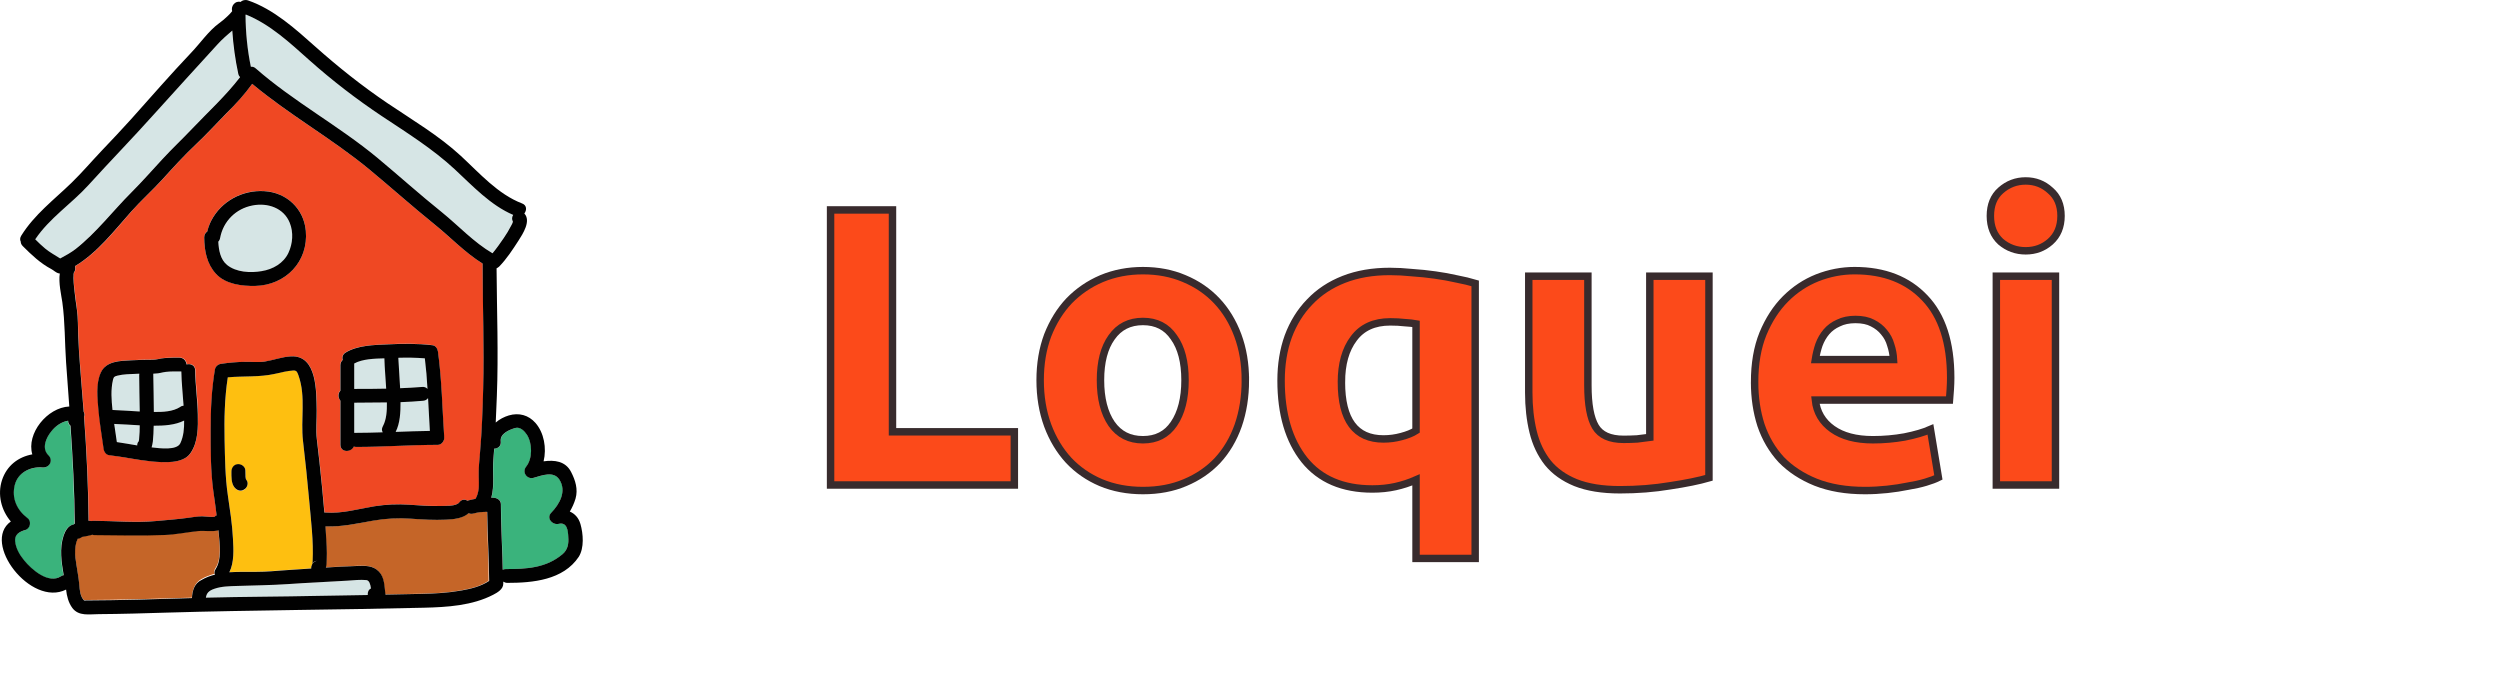 <?xml version="1.0" encoding="UTF-8" standalone="no"?>
<svg
   xmlns:osb="http://www.openswatchbook.org/uri/2009/osb"
   xmlns:dc="http://purl.org/dc/elements/1.1/"
   xmlns:cc="http://creativecommons.org/ns#"
   xmlns:rdf="http://www.w3.org/1999/02/22-rdf-syntax-ns#"
   xmlns:svg="http://www.w3.org/2000/svg"
   xmlns="http://www.w3.org/2000/svg"
   xmlns:xlink="http://www.w3.org/1999/xlink"
   xmlns:sodipodi="http://sodipodi.sourceforge.net/DTD/sodipodi-0.dtd"
   xmlns:inkscape="http://www.inkscape.org/namespaces/inkscape"
   viewBox="0 0 1791.553 496.319"
   width="167.958"
   height="46.53"
   version="1.1"
   id="svg58"
   sodipodi:docname="logo.svg"
   inkscape:version="1.0.1 (3bc2e813f5, 2020-09-07)">
  <defs
     id="defs62">
    <linearGradient
       id="linearGradient3508"
       osb:paint="solid">
      <stop
         style="stop-color:#000000;stop-opacity:1;"
         offset="0"
         id="stop3506" />
    </linearGradient>
    <linearGradient
       inkscape:collect="always"
       xlink:href="#linearGradient3508"
       id="linearGradient3510"
       x1="559.511"
       y1="276.828"
       x2="1451.952"
       y2="276.828"
       gradientUnits="userSpaceOnUse" />
  </defs>
  <sodipodi:namedview
     pagecolor="#ffffff"
     bordercolor="#666666"
     borderopacity="1"
     objecttolerance="10"
     gridtolerance="10"
     guidetolerance="10"
     inkscape:pageopacity="0"
     inkscape:pageshadow="2"
     inkscape:window-width="1920"
     inkscape:window-height="1017"
     id="namedview60"
     showgrid="false"
     inkscape:zoom="3.1304207"
     inkscape:cx="40.801608"
     inkscape:cy="-6.8214943"
     inkscape:window-x="-8"
     inkscape:window-y="-8"
     inkscape:window-maximized="1"
     inkscape:current-layer="text907"
     inkscape:document-rotation="0" />
  <path
     fill="#d6e5e5"
     d="m 304.445,256.798 c -6.3,-0.5 -12.6,-0.6 -19,-0.4 0.3,7.3 0.9,14.5 1.3,21.8 5.2,-0.2 10.5,-0.5 15.7,-0.9 1.7,-0.1 3,0.5 3.9,1.4 -0.4,-7.3 -1,-14.6 -1.9,-21.9 z m 3.6,52 c -0.5,-7.8 -0.8,-15.6 -1.3,-23.5 -0.7,1 -1.9,1.8 -3.5,1.9 -5.4,0.4 -10.8,0.7 -16.2,1 0.1,7.3 -0.3,15 -3.5,21.3 8.2,-0.3 16.3,-0.6 24.5,-0.7 z m -31.3,-30.3 c -0.4,-7.2 -1,-14.5 -1.3,-21.7 -7.1,0.2 -15.7,0.4 -21.6,3.7 0,0.1 0,0.2 0,0.3 v 17.9 c 7.6,0 15.3,0 22.9,-0.2 z m -69,-118.7 c -4.2,-10.6 -15.8,-14.5 -26.4,-12.5 -12.1,2.2 -21.3,11.3 -23.5,23.4 -0.2,1.1 -0.7,2 -1.3,2.6 0.3,6.1 1.5,12.7 6.3,16.7 6.5,5.3 16.8,5.8 24.8,4.4 8,-1.4 15.7,-5.6 19.2,-13.2 2.9,-6.6 3.6,-14.6 0.9,-21.4 z m -97.6,145.3 c -0.1,3.7 -0.2,7.5 -0.6,11.2 -0.1,1.3 -0.4,2.9 -0.9,4.3 6,0.8 18.1,2.3 20.6,-3 2.3,-4.9 2.8,-10.6 2.7,-16.2 -6.5,3.3 -14.5,3.7 -21.8,3.7 z m 19.8,-38.9 c -0.2,0 -0.4,0 -0.6,0 -3.5,0 -7,-0.1 -10.5,0.3 -2.6,0.3 -5,1.2 -7.6,1.2 h -1.4 c 0,0.2 0,0.4 0,0.6 0,8.9 0.3,17.9 0.4,26.8 6.5,0.1 13.7,-0.1 18.9,-3.6 0.8,-0.5 1.6,-0.8 2.4,-0.9 -0.6,-8 -1.6,-16.2 -1.6,-24.4 z m 237.7,-112.3 c -16.2,-6.9 -29.1,-20.8 -41.8,-32.6 -15.8,-14.7 -34.3,-26.1 -52.2,-38.1 -18.3,-12.2 -35.6,-25.6 -52.1,-40.2 -13.8,-12.3 -28,-25.7 -45.5,-32.7 -0.1,0.2 -0.1,0.3 -0.2,0.5 0.2,12.4 1.3,24.8 3.8,36.9 1.1,-0.1 2.3,0.3 3.5,1.2 27.2,23.8 59.3,41 87.1,64 15.5,12.9 30.5,26.3 46.2,39 12.1,9.8 22.9,21.6 36.4,29.5 3,-3.5 5.6,-7.3 8.1,-11 1.9,-2.8 3.7,-5.7 5.2,-8.7 0.5,-1 1,-2 1.3,-3 0,0 0,0 0,0 -0.9,-1.6 -0.7,-3.4 0.2,-4.8 z m -267.7,115.2 c 0,-0.4 0,-0.8 0.1,-1.2 -0.8,0 -1.6,0.1 -2.3,0.1 -4.4,0.2 -9.2,0.2 -13.4,1.3 -2.1,0.6 -2.7,0.6 -3.2,3.1 -1.7,6.9 -1.1,14.4 -0.3,21.5 6.5,0.2 13.1,0.7 19.6,1.1 v -0.8 c -0.2,-8.4 -0.5,-16.7 -0.5,-25.1 z m -18,34.7 c 0.6,4.3 1.3,8.7 1.9,13 4.9,0.7 9.7,1.6 14.6,2.4 0,-1.1 0.3,-2.2 1.1,-3 0.1,-0.4 0.1,-0.8 0.2,-1.2 0.2,-1.8 0.3,-3.6 0.4,-5.5 0.1,-1.6 0.1,-3.1 0.1,-4.7 -6.1,-0.3 -12.2,-0.8 -18.3,-1 z"
     id="path38" />
  <path
     fill="#ef4823"
     d="m 345.845,189.598 c 0,-0.2 0,-0.5 0,-0.7 -12.7,-8 -23.2,-19 -34.8,-28.4 -15.6,-12.6 -30.5,-25.9 -45.9,-38.7 -26.9,-22.3 -57.7,-39.3 -84.4,-61.7 -5.5,7.5 -11.7,14.3 -18.2,20.9 -7.4,7.5 -14.6,15.5 -22.3,22.7 -8.4,7.8 -16,16.3 -23.7,24.8 -7.2,7.9 -15.4,15.1 -22.4,23.1 -11.9,13.5 -24.4,29.8 -40.3,39.1 0.6,1.9 0.2,4 -1.7,5.6 1.4,-1.2 0.9,-1.5 0.7,0.1 -0.1,0.9 -0.2,1.8 -0.1,2.8 0.1,2.5 0.2,4.9 0.5,7.3 0.6,5.2 1.4,10.4 2,15.6 0.8,6.2 0.6,12.3 0.9,18.5 0.3,8.5 0.8,17 1.6,25.4 0.8,9.6 1.6,19.3 2.3,29 0.6,1.1 0.8,2.4 0.3,3.7 1.8,24.7 3,49.4 3.2,74.1 0,0.1 0,0.2 0,0.4 0.2,0 0.4,0 0.6,0 0.6,0 1.1,0.1 1.6,0.2 0.4,-0.1 0.9,-0.2 1.4,-0.2 14.9,0.1 29.8,1.5 44.7,0.2 7.4,-0.7 14.7,-1.2 22.1,-2.2 3.7,-0.5 7.3,-1 11,-1.2 1.2,0 8.6,0.7 8.8,0.4 0.5,-0.5 1,-0.8 1.6,-1.1 -0.8,-5.9 -1.7,-11.7 -2.4,-17.6 -1.9,-14.1 -1.9,-28.9 -1.9,-43.1 0,-14.7 0.6,-29.4 3.1,-43.9 0.4,-2.3 2.3,-3.7 4.5,-4 5.6,-0.8 11.2,-1.2 16.8,-1.4 4.7,-0.1 9.7,0.5 14.4,-0.2 6.3,-0.9 12.4,-3.4 18.8,-3.7 18.9,-1 18.1,25.6 18.4,38.7 0.1,6.8 -0.7,13.8 0.1,20.6 0.7,5.5 1.3,11.1 1.9,16.6 1.3,12 2.5,24 3.5,36 0.3,0 0.6,0 0.9,0 11.8,0.9 23.5,-2.6 35,-4.5 8.4,-1.4 16.5,-1.7 24.9,-1.1 7.3,0.5 14.7,1 22.1,0.9 3.6,-0.1 11.7,0.3 13.8,-2.6 1.6,-2.4 4,-2.3 5.9,-1.1 0.2,-0.1 0.5,-0.2 0.7,-0.3 1.7,-0.5 3.3,-0.8 5,-1.1 2.8,-4.6 2.5,-10.2 2.3,-15.5 -0.2,-6.2 0.5,-12.2 1,-18.4 1.3,-15 1.8,-29.9 2.2,-44.9 0.7,-29.7 -0.4,-59.4 -0.5,-89.1 z m -209.2,135.1 c -5.4,7.8 -19.3,6.7 -27.5,5.9 -10.3,-0.9 -20.4,-3.2 -30.7,-4.5 -2.3,-0.3 -3.8,-2.4 -4,-4.5 -1.2,-9.2 -2.9,-18.3 -3.7,-27.6 -0.8,-8.5 -2,-19 1.7,-27.1 3.8,-8.4 14,-8.4 22,-8.8 5.1,-0.3 10.1,-0.4 15.2,-0.4 2.9,0 5.6,-0.9 8.5,-1.2 3.5,-0.3 7,-0.3 10.5,-0.3 3.2,0 5,2.4 5.2,4.9 2.8,-0.8 6.1,0.5 6.2,4.2 0.1,10.5 1.7,21 1.9,31.5 0,9.2 0.1,20 -5.3,27.9 z m 46.3,-119.9 c -9.5,0.2 -21.4,-1.2 -28.2,-8.7 -6.6,-7.3 -8.3,-16.5 -8.4,-26 0,-2 0.9,-3.4 2.2,-4.3 0.7,-2.7 1.6,-5.3 2.8,-7.7 7.2,-14 22.4,-22.2 38.1,-21.2 15.7,1 28.3,12.5 29.7,28.4 2,22.1 -14.4,39.1 -36.2,39.5 z m 130.8,113.9 c -19.5,0 -39,1.5 -58.5,1.5 -0.7,0 -1.3,-0.1 -1.8,-0.3 -1.9,4.4 -9.6,4.4 -9.6,-1.3 v -31.6 c -1.8,-2 -1.8,-5.4 0,-7.1 v -18.3 c 0,-1.7 0.7,-2.9 1.7,-3.8 -0.6,-1.8 -0.1,-3.9 2,-5.2 8.4,-5.2 20.3,-5.4 29.9,-5.9 10.7,-0.5 21.7,-0.7 32.3,0.6 2.3,0.3 3.7,2.4 4,4.5 2.8,20.4 3.1,41 4.5,61.5 0.3,2.6 -1.7,5.4 -4.5,5.4 z"
     id="path40" />
  <path
     fill="#d6e5e5"
     d="m 277.245,288.498 c -7.8,0.2 -15.6,0.2 -23.4,0.2 v 21.6 c 0.2,0 0.4,0 0.6,0 6.6,0 13.2,-0.2 19.8,-0.4 -0.7,-1.2 -0.8,-2.7 0.1,-4.3 2.6,-4.9 3,-11.1 2.9,-17.1 z"
     id="path42" />
  <path
     fill="#3ab37c"
     d="m 50.345,305.198 c -1.1,-0.9 -1.8,-2.1 -1.7,-3.6 -4.8,0.7 -9.1,3.9 -12.2,7.8 -3.6,4.7 -7,12.2 -1.9,17 3.8,3.6 0.6,9.1 -4.3,8.7 -8.7,-0.8 -17.7,3.7 -19.9,12.7 -2.3,9.4 1.5,17.9 9.2,23.6 2.9,2.2 1.8,7.5 -1.6,8.5 -4.3,1.2 -7.8,3.3 -7.3,8.1 0.5,5.1 3.4,9.8 6.5,13.7 5.2,6.4 17.4,17.2 26.3,11.4 0.7,-0.4 1.4,-0.7 2,-0.8 -1.5,-9.5 -3.1,-19.1 -0.1,-28.2 1.1,-3.4 3,-7.2 6.9,-8.1 0.1,0 0.1,0 0.2,0 0.2,-0.2 0.5,-0.3 0.8,-0.5 0,-23.5 -1.2,-46.9 -2.9,-70.3 z"
     id="path44" />
  <path
     fill="#c56528"
     d="m 156.645,381.798 c -0.1,-0.7 -0.1,-1.4 -0.2,-2.1 -4.5,1.3 -9.7,0.1 -14.6,0.6 -8,0.8 -15.9,2.5 -23.9,2.8 -16.8,0.7 -33.4,0.2 -50.2,0.1 -0.6,0 -1.2,-0.1 -1.7,-0.3 0,0 0,0 0,0 -2.1,0.9 -4.9,1.2 -7.4,1.6 -0.9,0.7 -2,1.2 -3.1,1.3 -0.1,0.7 -0.8,2.1 -0.9,2.3 -1,3.7 -1.1,7.5 -0.7,11.3 0.8,6.5 2.2,12.9 2.8,19.4 0.4,4.1 0.6,8.3 3.4,11.2 25.8,-0.1 51.5,-0.9 77.3,-1.7 0.4,-5.2 1.8,-10.4 6.8,-13.3 3.1,-1.7 6.3,-3 9.6,-3.8 -0.5,-1.1 -0.5,-2.5 0.5,-4 4.6,-6.6 3,-17.7 2.3,-25.4 z m 192.3,-15.1 c -3.4,0.1 -6.7,0.3 -9.9,1.2 -1.3,0.4 -2.5,0.3 -3.5,-0.2 -3.9,3.9 -11.1,4.4 -16.2,4.6 -8.4,0.4 -16.7,-0.1 -25.1,-0.7 -9.2,-0.6 -17.9,-0.2 -27,1.4 -11.4,2.1 -22.6,4.7 -34.2,4.1 0.1,1.6 0.2,3.3 0.3,4.9 0.4,6.3 0.9,12.7 0.6,19 -0.1,1.8 -0.2,3.8 -0.6,5.6 7.4,-0.4 14.8,-0.8 22.2,-1.1 5.8,-0.2 11.5,-0.5 15.8,4 4.2,4.4 3.9,10.9 4.7,16.5 8.5,-0.1 17,-0.3 25.4,-0.5 9.6,-0.2 19.3,-0.7 28.8,-2.4 6.9,-1.2 14.1,-2.9 19.9,-6.9 0.1,-16.4 -1,-32.9 -1.2,-49.5 z"
     id="path46" />
  <path
     fill="#3ab37c"
     d="m 407.345,384.798 c -0.2,-4.6 -0.8,-10.8 -6.8,-9.4 -4.5,1.1 -9.2,-4.1 -5.4,-8 5.9,-6.2 11.1,-15.3 5.9,-23.6 -4.1,-6.5 -12.5,-3.1 -18.5,-1.4 -4.8,1.4 -8.6,-4 -5.4,-8 4.7,-5.8 4.5,-16.6 0.6,-22.8 -1.7,-2.6 -4.8,-6 -8.4,-4.9 -4.4,1.3 -11.1,4.1 -10.4,9.6 0.4,3.4 -2.1,5.2 -4.7,5.2 -0.2,2.6 -0.4,5.2 -0.6,7.8 -0.8,8.5 1,18.8 -1.5,27.4 0.5,0 1,0 1.5,0 2.6,0 5.4,1.7 5.4,4.6 0,12.9 0.7,25.7 1.1,38.6 0.1,2.8 0.2,5.6 0.2,8.4 0.6,-0.3 1.4,-0.5 2.3,-0.5 14.6,0 28.9,-0.7 40.5,-10.6 3.7,-3.2 4.5,-7.5 4.2,-12.4 z"
     id="path48" />
  <path
     fill="#d6e5e5"
     d="m 170.645,52.898 c -2.2,-10.3 -3.7,-20.6 -4.3,-31 -3.5,3.1 -7.2,6.2 -10.4,9.7 -15.2,16.8 -30.5,33.5 -45.7,50.3 -15.4,17.2 -31.5,33.7 -47,50.8 -12.2,13.4 -27.9,23.6 -38.1,38.8 2.3,2.3 4.7,4.5 7.1,6.6 3.4,2.8 6.9,4.7 10.6,7 0.1,0 0.1,0.1 0.2,0.1 0.2,-0.1 0.4,-0.2 0.6,-0.3 3.7,-1.9 7.1,-3.9 10.4,-6.5 14.9,-11.8 26.7,-27.3 40.1,-40.7 7.7,-7.7 14.8,-15.8 22.2,-23.8 6.8,-7.4 14.2,-14.3 21.1,-21.6 11.6,-12.3 24.2,-23.6 34.5,-37.1 -0.6,-0.5 -1.1,-1.2 -1.3,-2.3 z m 95.2,368.8 c -0.4,-3 -1.1,-5.8 -3.3,-6 -4.4,-0.5 -8.9,0.1 -13.3,0.4 -14.4,0.8 -28.9,1.5 -43.3,2.5 -11.9,0.8 -23.7,1 -35.7,1.3 -5.4,0.2 -11.3,0.2 -16.5,2 -4.1,1.4 -5.7,3.2 -6.2,6.4 27,-0.7 54,-0.7 81,-1.3 11.7,-0.3 23.3,-0.4 35,-0.6 -0.2,-1.9 0.5,-3.9 2.3,-4.7 z m -42,-17.6 c 0.7,-1.2 1.9,-2.1 3.6,-2.3 -2.4,0.3 -3.2,1.2 -3.6,2.3 z"
     id="path50" />
  <path
     fill="#febf10"
     d="m 221.545,358.198 c -1.3,-14.1 -2.7,-28.2 -4.4,-42.3 -1.8,-15.3 2.1,-31.6 -3.1,-46.5 -0.9,-2.6 -1.3,-4.1 -3.8,-4 -4.5,0.2 -8.8,1.4 -13.2,2.4 -11,2.6 -22.5,1.6 -33.8,2.5 -2.2,14.9 -2.6,29.9 -2.3,44.9 0.3,13.1 0.4,26.4 2.3,39.4 1.5,10.4 3.2,20.9 3.7,31.4 0.4,7.5 1,17 -2.5,24 6.4,-0.4 12.8,-0.3 19.2,-0.3 7.2,0 14.4,-0.8 21.6,-1.2 6,-0.4 12,-0.8 17.9,-1.2 -0.1,-1.1 0.2,-2.2 0.7,-3.1 0,-0.1 0,-0.2 0.1,-0.3 0.1,-0.3 0.2,-2.1 0.2,-1.7 0.5,-14.6 -1.3,-29.5 -2.6,-44 z m -46.4,-7.3 c -2.5,1.7 -5.2,0.7 -6.9,-1.3 -2.5,-2.9 -2.3,-7.8 -2.3,-11.4 0,-2.7 1.7,-5.2 4.6,-5.4 2.6,-0.2 5.4,1.9 5.4,4.6 0,1.5 0,3 0.1,4.6 0,0.4 0.1,0.9 0.2,1.3 0,0.1 0,0.1 0.1,0.3 0,0.1 0,0.1 0.1,0.2 0.1,0.1 0.1,0.2 0.2,0.3 1.7,1.9 0.6,5.4 -1.5,6.8 z"
     id="path52" />
  <path
     fill="#010101"
     d="m 415.945,375.498 c -1.3,-4.5 -4.1,-7.4 -7.6,-8.9 1.7,-2.9 3.1,-5.9 4.1,-9.3 1.9,-6.7 -0.1,-13.1 -3.2,-19.1 -4,-7.8 -11.9,-8.7 -19.7,-7.6 2.3,-9.5 0.3,-20.5 -5.8,-27.5 -5,-5.7 -11.9,-7.5 -19.1,-5.4 -3.3,1 -6.7,2.7 -9.4,5.1 0.3,-6.3 0.5,-12.6 0.8,-18.9 1.2,-30.5 0,-61.1 -0.2,-91.6 0.6,-0.3 1.2,-0.7 1.8,-1.2 5.4,-5.5 9.8,-12.3 14,-18.8 3,-4.7 9.1,-14 4.1,-19.3 1.8,-2.3 1.9,-5.9 -1.6,-7.2 -17.3,-6.6 -30.5,-21.7 -43.8,-34 -15.8,-14.6 -34.8,-25.8 -52.6,-37.8 -18.2,-12.3 -35.3,-25.9 -51.7,-40.5 -14.5,-12.9 -29.8,-26.8 -48.3,-33.2 -2.1,-0.7 -4.1,-0.1 -5.4,1.1 -4,-1.1 -7,3.2 -6,6.5 0,0 0,0.1 0,0.1 -0.1,0.1 -0.1,0.2 -0.2,0.3 -0.9,1.1 -1.9,2.2 -3,3.2 -1.9,1.9 -4,3.6 -6.2,5.2 -7.5,5.5 -13.4,14.2 -19.8,20.9 -14.8,15.6 -28.9,31.8 -43.2,47.8 -6.8,7.6 -13.9,15 -20.9,22.4 -7.3,7.7 -14.2,15.8 -21.8,23.2 -12.6,12.2 -26.7,22.8 -36.1,38 -0.9,1.5 -0.9,3 -0.3,4.1 0,1.2 0.5,2.3 1.5,3.3 6.2,6.2 12.6,12.3 20.4,16.4 1.9,1 3.2,2.6 5.4,3.1 0.2,0.1 0.5,0.1 0.7,0.1 -1,6.7 1,15.1 1.8,20.5 2,14.3 1.7,28.7 2.7,43.2 0.8,10.5 1.6,21.1 2.3,31.6 -15.8,0.7 -30.9,19.4 -26.5,34.3 -9.9,1.8 -18.2,7.9 -21.7,18.4 -3.4,10.4 -0.6,21.6 6.3,29.7 -21.2,15.1 14.3,61.5 39.6,48.8 0.5,4.7 1.7,9.4 4.5,13.2 4.6,6.1 12.2,4.4 19,4.4 16.3,-0.1 32.6,-0.6 49,-1.1 61.3,-1.8 122.7,-2 184,-3.5 16.6,-0.4 34.6,-1.5 49.6,-9.3 3.1,-1.6 7.2,-4 7.2,-7.9 0,-0.5 0,-1 0,-1.5 0.8,0.5 1.8,0.9 2.9,0.9 18.2,0 40.1,-2 51.2,-18.7 4,-6.4 3.2,-16.5 1.2,-23.5 z m -239.8,-365.1 c 17.4,7 31.6,20.3 45.5,32.7 16.4,14.6 33.8,28 52.1,40.2 17.9,11.9 36.4,23.4 52.2,38.1 12.7,11.8 25.6,25.7 41.8,32.6 -0.9,1.4 -1.1,3.2 -0.2,4.8 0,0 0,0 0,0 -0.2,1.1 -0.8,2.1 -1.3,3 -1.5,3 -3.3,5.9 -5.2,8.7 -2.5,3.7 -5.2,7.5 -8.1,11 -13.5,-7.9 -24.3,-19.7 -36.4,-29.5 -15.7,-12.6 -30.7,-26.1 -46.2,-39 -27.8,-23 -59.9,-40.2 -87.1,-64 -1.1,-1 -2.3,-1.3 -3.5,-1.2 -2.5,-12.2 -3.7,-24.5 -3.8,-36.9 0,-0.2 0.1,-0.4 0.2,-0.5 z m 4.6,49.7 c 26.8,22.4 57.5,39.4 84.4,61.7 15.4,12.8 30.3,26.1 45.9,38.7 11.7,9.4 22.1,20.5 34.8,28.4 0,0.2 0,0.4 0,0.7 0,29.7 1.2,59.4 0.4,89.1 -0.4,15 -0.9,29.9 -2.2,44.9 -0.5,6.2 -1.2,12.2 -1,18.4 0.2,5.3 0.5,10.8 -2.3,15.5 -1.7,0.3 -3.4,0.6 -5,1.1 -0.3,0.1 -0.5,0.2 -0.7,0.3 -1.8,-1.2 -4.2,-1.2 -5.9,1.1 -2.1,3 -10.2,2.5 -13.8,2.6 -7.4,0.2 -14.7,-0.4 -22.1,-0.9 -8.5,-0.6 -16.5,-0.2 -24.9,1.1 -11.5,1.9 -23.2,5.4 -35,4.5 -0.3,0 -0.6,0 -0.9,0 -1,-12 -2.2,-24 -3.5,-36 -0.6,-5.6 -1.2,-11.1 -1.9,-16.6 -0.8,-6.7 0,-13.8 -0.1,-20.6 -0.3,-13.1 0.5,-39.7 -18.4,-38.7 -6.4,0.3 -12.5,2.7 -18.8,3.7 -4.6,0.7 -9.7,0.1 -14.4,0.2 -5.6,0.1 -11.2,0.6 -16.8,1.4 -2.2,0.3 -4.1,1.8 -4.5,4 -2.5,14.5 -3.1,29.2 -3.1,43.9 0,14.2 0,29 1.9,43.1 0.8,5.9 1.7,11.7 2.4,17.6 -0.6,0.2 -1.1,0.6 -1.6,1.1 -0.3,0.3 -7.7,-0.4 -8.8,-0.4 -3.7,0.1 -7.4,0.7 -11,1.2 -7.4,1 -14.7,1.5 -22.1,2.2 -14.8,1.4 -29.8,-0.1 -44.7,-0.2 -0.5,0 -1,0.1 -1.4,0.2 -0.5,-0.1 -1,-0.2 -1.6,-0.2 -0.2,0 -0.4,0 -0.6,0 0,-0.1 0,-0.2 0,-0.4 -0.2,-24.6 -1.4,-49.4 -3.2,-74.1 0.5,-1.3 0.3,-2.6 -0.3,-3.7 -0.7,-9.7 -1.5,-19.4 -2.3,-29 -0.7,-8.5 -1.3,-16.9 -1.6,-25.4 -0.2,-6.2 -0.1,-12.3 -0.9,-18.5 -0.7,-5.2 -1.5,-10.4 -2,-15.6 -0.3,-2.4 -0.4,-4.9 -0.5,-7.3 0,-0.9 0,-1.9 0.1,-2.8 0.2,-1.6 0.7,-1.3 -0.7,-0.1 1.9,-1.6 2.2,-3.7 1.7,-5.6 15.9,-9.4 28.3,-25.6 40.3,-39.1 7.1,-8 15.2,-15.2 22.4,-23.1 7.7,-8.5 15.4,-17 23.7,-24.8 7.7,-7.2 14.9,-15.2 22.3,-22.7 6.7,-6.6 12.9,-13.4 18.3,-20.9 z m -13.8,326 c -0.5,-10.5 -2.2,-21 -3.7,-31.4 -1.9,-13 -2,-26.3 -2.3,-39.4 -0.3,-15 0,-30.1 2.3,-44.9 11.3,-1 22.8,0 33.8,-2.5 4.4,-1 8.7,-2.1 13.2,-2.4 2.5,-0.1 2.9,1.4 3.8,4 5.2,14.9 1.3,31.2 3.1,46.5 1.7,14.1 3.1,28.2 4.4,42.3 1.3,14.5 3.2,29.4 2.5,44 0,-0.4 -0.1,1.4 -0.2,1.7 0,0.1 0,0.2 -0.1,0.3 -0.5,1 -0.8,2.1 -0.7,3.1 -6,0.4 -12,0.8 -17.9,1.2 -7.2,0.5 -14.3,1.2 -21.6,1.2 -6.4,0 -12.8,-0.1 -19.2,0.3 3.6,-7.1 3,-16.6 2.6,-24 z m 60.5,15.7 c -1.7,0.3 -2.9,1.2 -3.6,2.3 0.4,-1.1 1.2,-2 3.6,-2.3 z m -183.7,-216.9 c -0.2,0.1 -0.4,0.2 -0.6,0.3 -0.1,0 -0.1,-0.1 -0.2,-0.1 -3.6,-2.3 -7.2,-4.2 -10.6,-7 -2.5,-2.1 -4.8,-4.3 -7.1,-6.6 10.2,-15.2 25.9,-25.4 38.1,-38.8 15.5,-17.1 31.6,-33.6 47,-50.8 15.2,-16.8 30.4,-33.6 45.7,-50.3 3.2,-3.5 6.8,-6.6 10.4,-9.7 0.7,10.4 2.1,20.7 4.3,31 0.2,1 0.7,1.8 1.3,2.4 -10.3,13.4 -22.8,24.8 -34.5,37.1 -6.9,7.3 -14.3,14.2 -21.1,21.6 -7.4,8 -14.5,16.1 -22.2,23.8 -13.4,13.4 -25.1,28.9 -40.1,40.7 -3.3,2.5 -6.8,4.5 -10.4,6.4 z m 8.9,191 c -0.1,0 -0.1,0 -0.2,0 -3.8,0.9 -5.8,4.8 -6.9,8.1 -3,9.1 -1.5,18.8 0.1,28.2 -0.7,0.1 -1.3,0.4 -2,0.8 -8.9,5.8 -21.1,-5 -26.3,-11.4 -3.2,-3.9 -6,-8.6 -6.5,-13.7 -0.5,-4.8 3,-6.9 7.3,-8.1 3.5,-0.9 4.6,-6.3 1.6,-8.5 -7.6,-5.7 -11.5,-14.2 -9.2,-23.6 2.2,-9 11.2,-13.5 19.9,-12.7 4.9,0.4 8,-5 4.3,-8.7 -5.1,-4.9 -1.8,-12.4 1.9,-17 3,-3.9 7.4,-7.1 12.2,-7.8 -0.1,1.4 0.6,2.7 1.7,3.6 1.6,23.4 2.9,46.8 3,70.2 -0.4,0.3 -0.7,0.4 -0.9,0.6 z m 84.9,52.7 c -25.8,0.8 -51.5,1.6 -77.3,1.7 -2.8,-2.9 -3.1,-7.2 -3.4,-11.2 -0.6,-6.5 -2,-12.9 -2.8,-19.4 -0.4,-3.8 -0.3,-7.6 0.7,-11.3 0.1,-0.3 0.8,-1.6 0.9,-2.3 1.2,-0.1 2.3,-0.6 3.1,-1.3 2.4,-0.5 5.2,-0.8 7.4,-1.6 0,0 0,0 0,0 0.5,0.2 1.1,0.3 1.7,0.3 16.8,0.1 33.4,0.6 50.2,-0.1 8,-0.3 16,-2 23.9,-2.8 4.9,-0.5 10.1,0.7 14.6,-0.6 0.1,0.7 0.1,1.4 0.2,2.1 0.7,7.7 2.3,18.8 -2.2,25.7 -1,1.5 -1,2.9 -0.5,4 -3.3,0.8 -6.5,2 -9.6,3.8 -5.2,2.5 -6.6,7.7 -6.9,13 z m 126,-2.2 c -11.7,0.2 -23.3,0.4 -35,0.6 -27,0.6 -54,0.6 -81,1.3 0.5,-3.2 2,-5 6.2,-6.4 5.2,-1.8 11,-1.8 16.5,-2 12,-0.4 23.8,-0.5 35.7,-1.3 14.4,-1 28.9,-1.6 43.3,-2.5 4.4,-0.3 8.9,-0.8 13.3,-0.4 2.1,0.2 2.9,3 3.3,6 -1.8,0.8 -2.5,2.8 -2.3,4.7 z m 66.9,-3.2 c -9.5,1.7 -19.2,2.2 -28.8,2.4 -8.5,0.2 -17,0.4 -25.4,0.5 -0.8,-5.7 -0.5,-12.2 -4.7,-16.5 -4.3,-4.5 -10,-4.2 -15.8,-4 -7.4,0.3 -14.8,0.6 -22.2,1.1 0.5,-1.8 0.6,-3.8 0.6,-5.6 0.3,-6.3 -0.2,-12.7 -0.6,-19 -0.1,-1.6 -0.2,-3.3 -0.3,-4.9 11.6,0.5 22.8,-2.1 34.2,-4.1 9.1,-1.6 17.8,-2 27,-1.4 8.3,0.6 16.7,1.1 25.1,0.7 5,-0.2 12.3,-0.8 16.2,-4.6 1,0.4 2.2,0.6 3.5,0.2 3.2,-0.9 6.6,-1.2 9.9,-1.2 0.2,16.5 1.3,33 1.4,49.5 -6,4 -13.3,5.7 -20.1,6.9 z m 72.6,-26 c -11.7,9.9 -25.9,10.6 -40.5,10.6 -0.9,0 -1.7,0.2 -2.3,0.5 -0.1,-2.8 -0.1,-5.6 -0.2,-8.4 -0.4,-12.9 -1.1,-25.7 -1.1,-38.6 0,-2.9 -2.8,-4.6 -5.4,-4.6 -0.5,0 -1,0 -1.5,0 2.5,-8.5 0.7,-18.9 1.5,-27.4 0.2,-2.6 0.4,-5.2 0.6,-7.8 2.6,0 5.1,-1.8 4.7,-5.2 -0.7,-5.5 6,-8.3 10.4,-9.6 3.6,-1 6.7,2.3 8.4,4.9 3.9,6.2 4.1,17 -0.6,22.8 -3.2,4 0.6,9.4 5.4,8 6,-1.7 14.4,-5.1 18.5,1.4 5.2,8.3 0.1,17.4 -5.9,23.6 -3.8,3.9 0.9,9.1 5.4,8 6,-1.4 6.6,4.8 6.8,9.4 0.4,4.9 -0.4,9.2 -4.2,12.4 z"
     id="path54" />
  <path
     fill="#010101"
     d="m 219.145,165.398 c -1.4,-15.9 -13.9,-27.5 -29.7,-28.4 -15.7,-1 -30.9,7.2 -38.1,21.2 -1.2,2.4 -2.2,5.1 -2.8,7.7 -1.3,0.9 -2.2,2.3 -2.2,4.3 0.1,9.5 1.8,18.8 8.4,26 6.8,7.5 18.7,8.9 28.2,8.7 21.8,-0.5 38.2,-17.5 36.2,-39.5 z m -12.4,15.7 c -3.5,7.6 -11.2,11.9 -19.2,13.2 -8,1.4 -18.2,0.9 -24.8,-4.4 -4.8,-3.9 -6,-10.6 -6.3,-16.7 0.6,-0.6 1.1,-1.5 1.3,-2.6 2.2,-12.1 11.4,-21.2 23.5,-23.4 10.7,-2 22.2,1.9 26.4,12.5 2.8,6.9 2.1,14.9 -0.9,21.4 z m 111.6,132.3 c -1.4,-20.5 -1.7,-41.1 -4.5,-61.5 -0.3,-2.1 -1.7,-4.3 -4,-4.5 -10.7,-1.3 -21.6,-1.1 -32.3,-0.6 -9.6,0.4 -21.5,0.7 -29.9,5.9 -2.1,1.3 -2.6,3.4 -2,5.2 -1,0.9 -1.7,2.2 -1.7,3.8 v 18.3 c -1.8,1.7 -1.8,5.1 0,7.1 v 31.6 c 0,5.7 7.7,5.7 9.6,1.3 0.5,0.2 1.1,0.3 1.8,0.3 19.5,0 39,-1.5 58.5,-1.5 2.7,-0.1 4.7,-2.9 4.5,-5.4 z m -42.9,-56.6 c 0.2,7.2 0.9,14.5 1.3,21.7 -7.6,0.2 -15.3,0.2 -22.9,0.2 v -17.9 c 0,-0.1 0,-0.2 0,-0.3 5.9,-3.3 14.5,-3.5 21.6,-3.7 z m -1.1,48.7 c -0.9,1.6 -0.8,3.1 -0.1,4.3 -6.6,0.2 -13.2,0.4 -19.8,0.4 -0.2,0 -0.4,0 -0.6,0 v -21.6 c 7.8,0 15.6,-0.1 23.4,-0.2 0.1,6.1 -0.3,12.3 -2.9,17.1 z m 30.1,-48.7 c 0.9,7.3 1.5,14.6 1.9,21.9 -0.9,-1 -2.2,-1.6 -3.9,-1.4 -5.2,0.4 -10.5,0.7 -15.7,0.9 -0.3,-7.3 -1,-14.5 -1.3,-21.8 6.3,-0.2 12.7,-0.1 19,0.4 z m -20.9,52.7 c 3.2,-6.3 3.5,-14.1 3.5,-21.3 5.4,-0.2 10.8,-0.5 16.2,-1 1.6,-0.1 2.8,-0.9 3.5,-1.9 0.4,7.8 0.8,15.6 1.3,23.5 -8.2,0.1 -16.3,0.4 -24.5,0.7 z m -141.8,-12.6 c -0.2,-10.5 -1.8,-21 -1.9,-31.5 0,-3.7 -3.4,-5 -6.2,-4.2 -0.2,-2.5 -2,-4.9 -5.2,-4.9 -3.5,0 -7,0 -10.5,0.3 -2.9,0.2 -5.6,1.2 -8.5,1.2 -5.1,0 -10.1,0.1 -15.2,0.4 -8,0.4 -18.2,0.4 -22,8.8 -3.7,8.1 -2.4,18.5 -1.7,27.1 0.8,9.2 2.5,18.4 3.7,27.6 0.3,2.1 1.8,4.3 4,4.5 10.3,1.2 20.4,3.5 30.7,4.5 8.2,0.7 22.1,1.9 27.5,-5.9 5.6,-8 5.5,-18.8 5.3,-27.9 z m -30.5,-29.2 c 2.6,0 5,-0.9 7.6,-1.2 3.5,-0.4 7,-0.3 10.5,-0.3 0.2,0 0.4,0 0.6,0 0.1,8.2 1.1,16.4 1.6,24.5 -0.8,0.1 -1.6,0.3 -2.4,0.9 -5.2,3.4 -12.4,3.7 -18.9,3.6 0,-8.9 -0.3,-17.9 -0.4,-26.8 0,-0.2 0,-0.4 0,-0.6 z m -11.2,41.8 c -0.1,1.8 -0.2,3.7 -0.4,5.5 0,0.4 -0.1,0.8 -0.2,1.2 -0.8,0.8 -1.2,1.9 -1.1,3 -4.9,-0.8 -9.7,-1.7 -14.6,-2.4 -0.6,-4.3 -1.3,-8.7 -1.9,-13 6.1,0.2 12.2,0.7 18.3,1 0,1.5 0,3.1 -0.1,4.7 z m 0.2,-14.6 c -6.5,-0.3 -13.1,-0.9 -19.6,-1.1 -0.8,-7.1 -1.3,-14.6 0.3,-21.5 0.6,-2.4 1.1,-2.5 3.2,-3.1 4.3,-1.1 9.1,-1.1 13.4,-1.3 0.8,0 1.6,-0.1 2.3,-0.1 -0.1,0.4 -0.1,0.8 -0.1,1.2 0,8.4 0.3,16.7 0.4,25.1 v 0.8 z m 29,22.7 c -2.5,5.3 -14.6,3.7 -20.6,3 0.5,-1.5 0.7,-3 0.9,-4.3 0.4,-3.7 0.5,-7.4 0.6,-11.2 7.3,0 15.2,-0.4 21.8,-3.7 0.1,5.6 -0.4,11.3 -2.7,16.2 z m 47.3,26.3 c -0.1,-0.1 -0.2,-0.2 -0.2,-0.3 0,-0.1 0,-0.1 -0.1,-0.2 0,-0.1 -0.1,-0.2 -0.1,-0.3 -0.1,-0.4 -0.1,-0.9 -0.2,-1.3 -0.1,-1.5 -0.1,-3 -0.1,-4.6 0,-2.7 -2.8,-4.8 -5.4,-4.6 -2.9,0.2 -4.6,2.6 -4.6,5.4 0,3.6 -0.2,8.5 2.3,11.4 1.8,2.1 4.5,3 6.9,1.3 2.2,-1.2 3.3,-4.7 1.5,-6.8 z"
     id="path56" />
  <g
     aria-label="Loquei"
     id="text68"
     style="font-style:normal;font-weight:normal;font-size:284.444px;line-height:1.25;font-family:sans-serif;display:inline;opacity:1;fill:#ef4823;fill-opacity:1;stroke:#000000;stroke-width:10.667;stroke-opacity:1"
     inkscape:label="text68">
    <g
       aria-label="Loquei"
       id="text907"
       style="font-style:normal;font-weight:normal;font-size:284.444px;line-height:1.25;font-family:sans-serif;fill:#000000;fill-opacity:1;stroke:none;stroke-width:113.778">
      <path
         d="m 726.9,309.442 v 38.115 H 595.203 V 150.437 h 44.373 v 159.004 z"
         style="font-style:normal;font-variant:normal;font-weight:normal;font-stretch:normal;font-size:284.444px;font-family:Ubuntu;-inkscape-font-specification:Ubuntu;stroke-width:5.333;stroke:#382b2d;stroke-opacity:1;fill:#fc4a1a;stroke-miterlimit:4;stroke-dasharray:none;fill-opacity:1"
         id="path909" />
      <path
         d="m 892.447,272.464 q 0,17.636 -5.12,32.427 -5.12,14.507 -14.791,25.031 -9.671,10.24 -23.324,15.929 -13.369,5.689 -30.151,5.689 -16.498,0 -30.151,-5.689 -13.369,-5.689 -23.04,-15.929 -9.671,-10.524 -15.076,-25.031 -5.404,-14.791 -5.404,-32.427 0,-17.636 5.404,-32.142 5.689,-14.507 15.36,-24.747 9.956,-10.24 23.324,-15.929 13.653,-5.689 29.582,-5.689 16.213,0 29.582,5.689 13.653,5.689 23.324,15.929 9.671,10.24 15.076,24.747 5.404,14.507 5.404,32.142 z m -43.235,0 q 0,-19.627 -7.964,-30.72 -7.68,-11.378 -22.187,-11.378 -14.507,0 -22.471,11.378 -7.964,11.093 -7.964,30.72 0,19.627 7.964,31.289 7.964,11.378 22.471,11.378 14.507,0 22.187,-11.378 7.964,-11.662 7.964,-31.289 z"
         style="font-style:normal;font-variant:normal;font-weight:normal;font-stretch:normal;font-size:284.444px;font-family:Ubuntu;-inkscape-font-specification:Ubuntu;stroke-width:5.333;fill:#fc4a1a;fill-opacity:1;stroke:#382b2d;stroke-opacity:1;stroke-miterlimit:4;stroke-dasharray:none"
         id="path911" />
      <path
         d="m 961.282,273.886 q 0,40.675 30.151,40.675 6.542,0 12.8,-1.707 6.542,-1.707 10.524,-4.267 v -76.515 q -3.129,-0.569 -7.965,-0.853 -4.835,-0.569 -10.524,-0.569 -17.351,0 -26.169,11.947 -8.818,11.662 -8.818,31.289 z m -43.235,-1.138 q 0,-17.351 5.12,-31.573 5.404,-14.507 15.36,-24.747 9.956,-10.524 24.462,-16.213 14.507,-5.689 32.996,-5.689 7.68,0 15.929,0.853 8.533,0.569 16.498,1.707 8.249,1.138 15.644,2.844 7.396,1.422 13.084,3.129 v 197.12 h -42.382 v -56.32 q -7.111,3.129 -14.791,4.836 -7.68,1.707 -16.498,1.707 -31.858,0 -48.64,-20.764 -16.782,-21.049 -16.782,-56.889 z"
         style="font-style:normal;font-variant:normal;font-weight:normal;font-stretch:normal;font-size:284.444px;font-family:Ubuntu;-inkscape-font-specification:Ubuntu;stroke-width:5.333;fill:#fc4a1a;fill-opacity:1;stroke-miterlimit:4;stroke-dasharray:none;stroke:#382b2d;stroke-opacity:1"
         id="path913" />
      <path
         d="m 1224.676,342.437 q -10.809,3.129 -27.875,5.689 -17.067,2.844 -35.84,2.844 -19.058,0 -31.858,-5.12 -12.515,-5.12 -19.911,-14.222 -7.396,-9.387 -10.524,-22.187 -3.129,-12.8 -3.129,-28.16 v -83.342 h 42.382 v 78.222 q 0,20.48 5.404,29.582 5.404,9.102 20.196,9.102 4.551,0 9.671,-0.284 5.12,-0.569 9.102,-1.138 V 197.94 h 42.382 z"
         style="font-style:normal;font-variant:normal;font-weight:normal;font-stretch:normal;font-size:284.444px;font-family:Ubuntu;-inkscape-font-specification:Ubuntu;stroke-width:5.333;fill:#fc4a1a;fill-opacity:1;stroke-miterlimit:4;stroke-dasharray:none;stroke:#382b2d;stroke-opacity:1"
         id="path915" />
      <path
         d="m 1257.387,273.886 q 0,-19.911 5.973,-34.702 6.258,-15.076 16.213,-25.031 9.956,-9.956 22.756,-15.076 13.084,-5.12 26.738,-5.12 31.858,0 50.347,19.627 18.489,19.342 18.489,57.173 0,3.698 -0.284,8.249 -0.284,4.267 -0.569,7.68 h -96.142 q 1.422,13.084 12.231,20.764 10.809,7.68 29.013,7.68 11.662,0 22.756,-1.991 11.378,-2.276 18.489,-5.404 l 5.689,34.418 q -3.413,1.707 -9.102,3.413 -5.689,1.707 -12.8,2.844 -6.827,1.422 -14.791,2.276 -7.964,0.853 -15.929,0.853 -20.196,0 -35.271,-5.973 -14.791,-5.973 -24.747,-16.213 -9.671,-10.524 -14.507,-24.747 -4.551,-14.222 -4.551,-30.72 z m 99.555,-16.213 q -0.284,-5.404 -1.991,-10.524 -1.422,-5.12 -4.835,-9.102 -3.129,-3.982 -8.249,-6.542 -4.835,-2.56 -12.231,-2.56 -7.111,0 -12.231,2.56 -5.12,2.276 -8.533,6.258 -3.413,3.982 -5.404,9.387 -1.707,5.12 -2.56,10.524 z"
         style="font-style:normal;font-variant:normal;font-weight:normal;font-stretch:normal;font-size:284.444px;font-family:Ubuntu;-inkscape-font-specification:Ubuntu;stroke-width:5.333;fill:#fc4a1a;fill-opacity:1;stroke:#382b2d;stroke-opacity:1;stroke-miterlimit:4;stroke-dasharray:none"
         id="path917" />
      <path
         d="m 1472.995,347.557 h -42.382 V 197.94 h 42.382 z m 3.982,-192.853 q 0,11.662 -7.68,18.489 -7.396,6.542 -17.636,6.542 -10.24,0 -17.92,-6.542 -7.396,-6.827 -7.396,-18.489 0,-11.662 7.396,-18.204 7.68,-6.827 17.92,-6.827 10.24,0 17.636,6.827 7.68,6.542 7.68,18.204 z"
         style="font-style:normal;font-variant:normal;font-weight:normal;font-stretch:normal;font-size:284.444px;font-family:Ubuntu;-inkscape-font-specification:Ubuntu;stroke-width:5.333;fill:#fc4a1a;fill-opacity:1;stroke:#382b2d;stroke-opacity:1;stroke-miterlimit:4;stroke-dasharray:none"
         id="path919" />
    </g>
  </g>
</svg>
